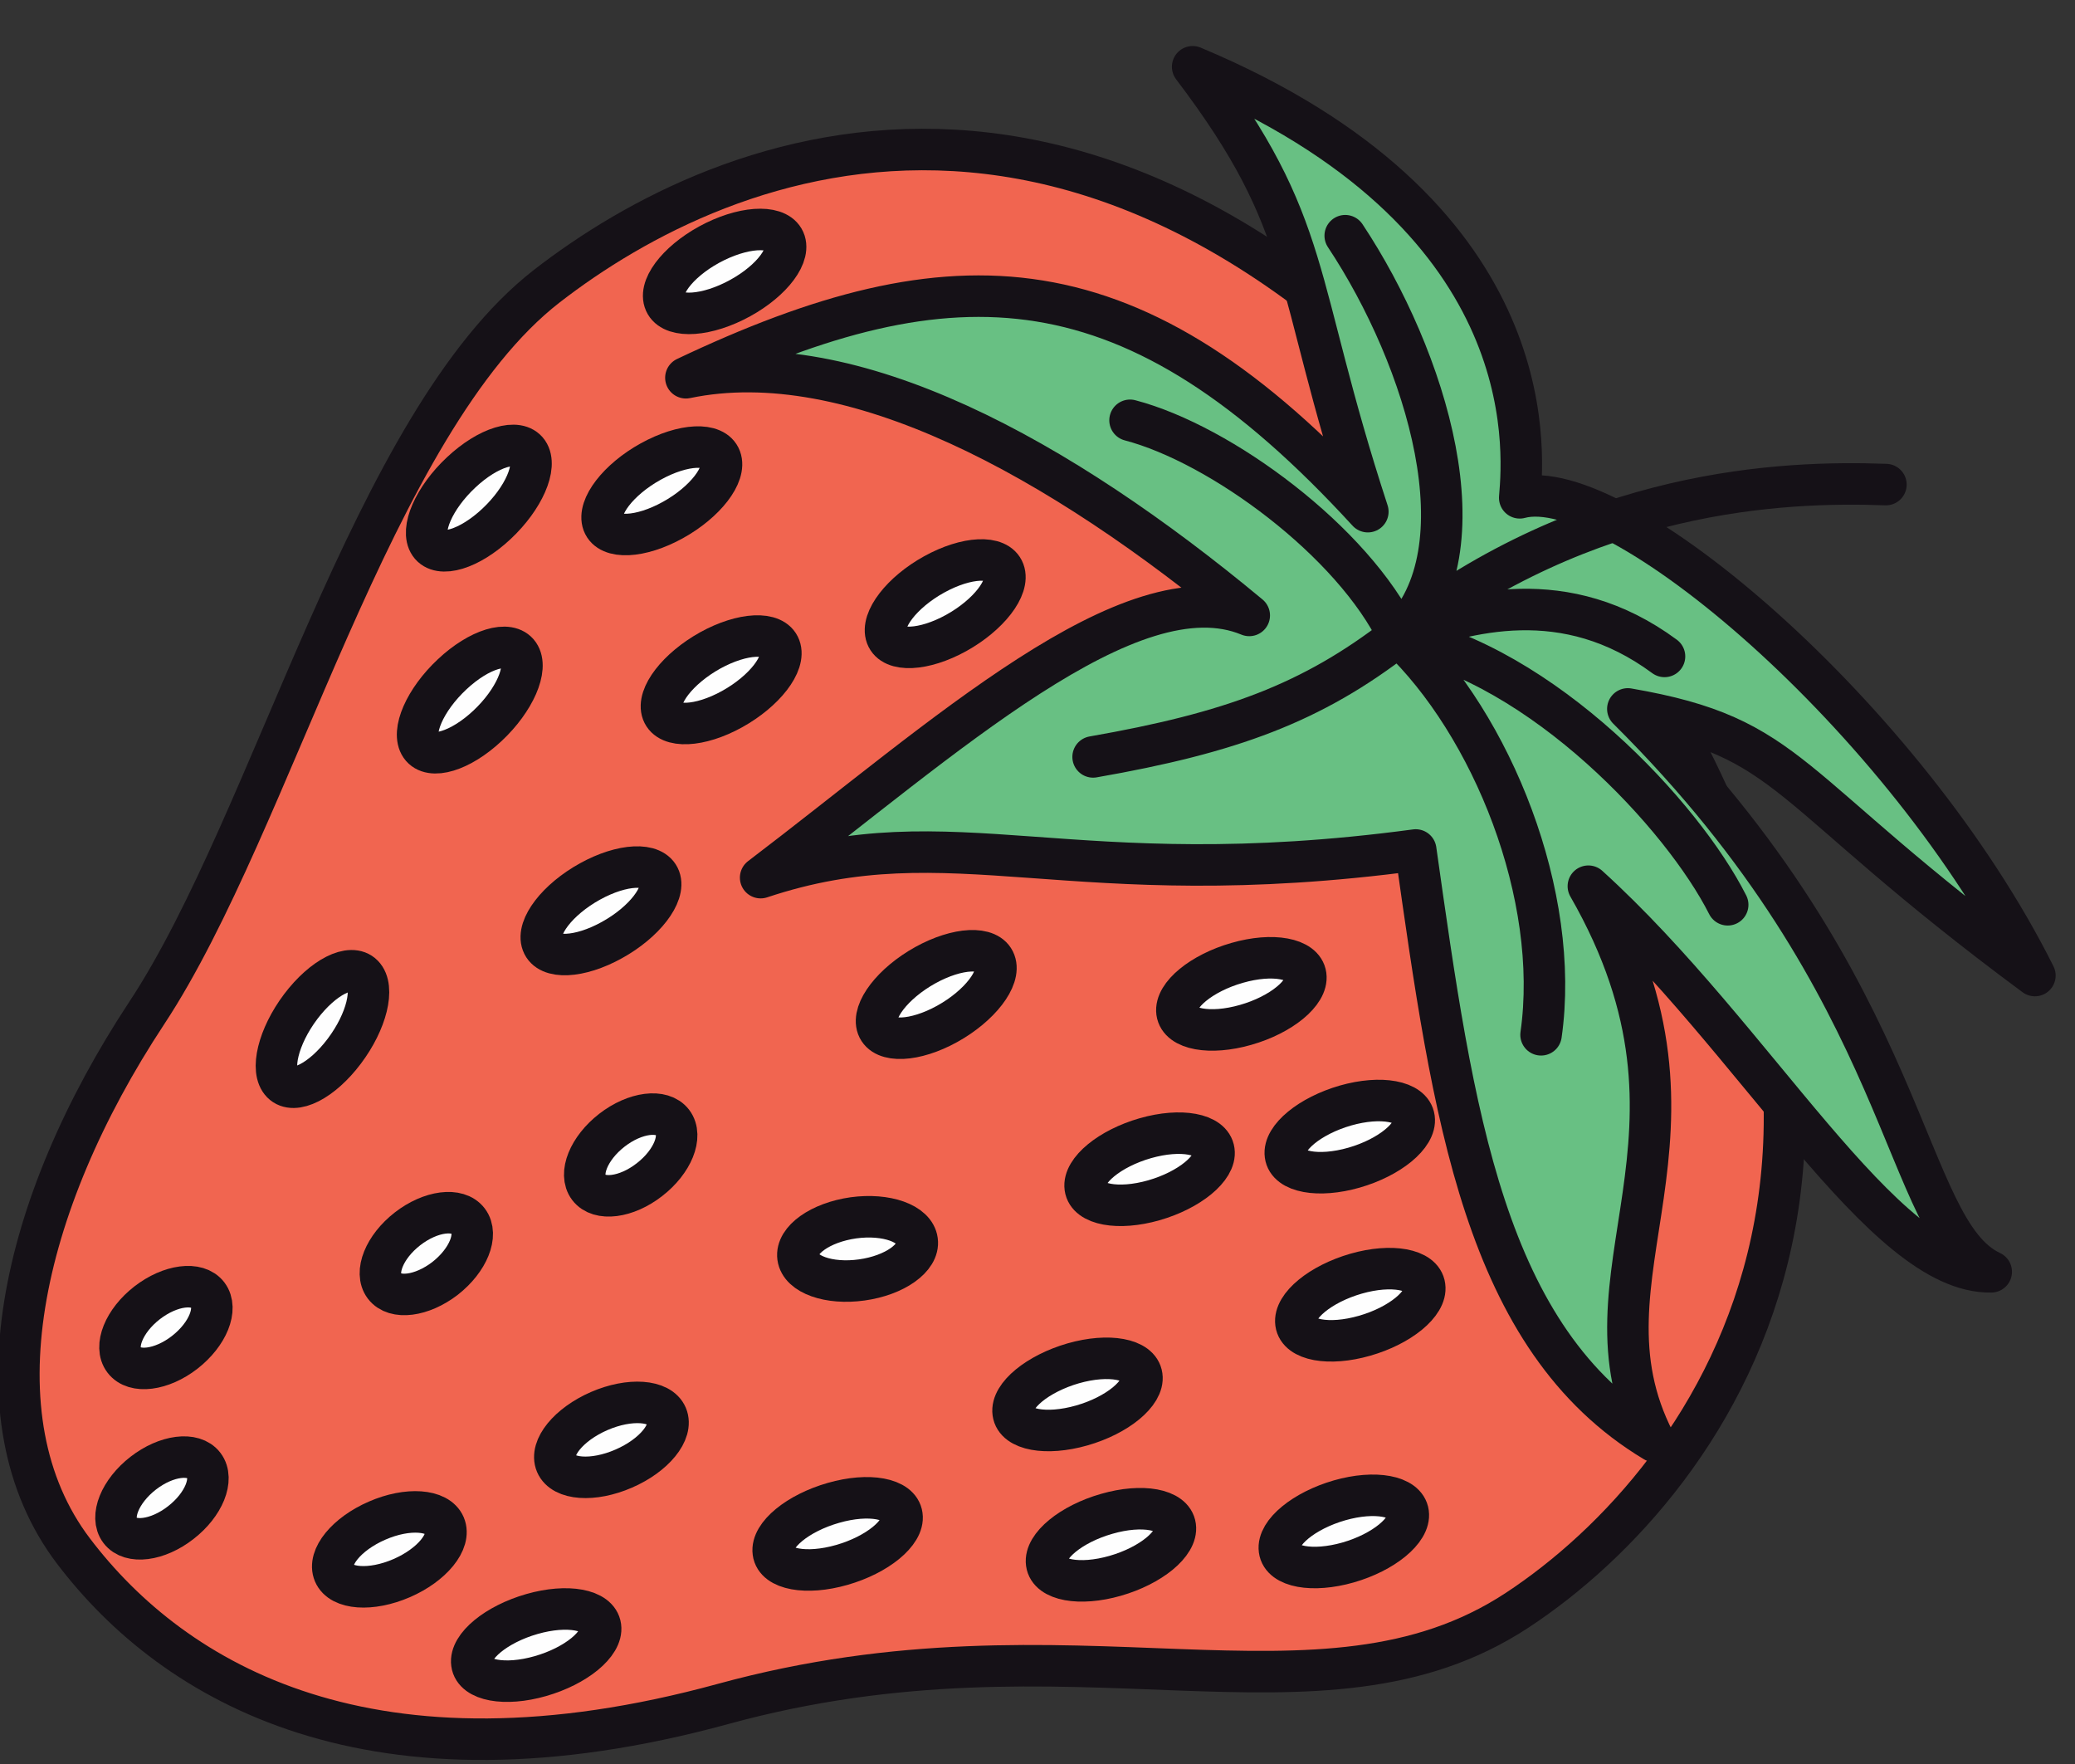 <svg width="40" height="34" xmlns="http://www.w3.org/2000/svg">
  <rect width="100%" height="100%" fill="#333333" stroke="none"/>
  <g fill="none" fill-rule="evenodd">
    <path d="M30.498,28.037 C31.101,27.655 31.481,27.098 31.346,26.794 C31.21,26.49 30.611,26.552 30.009,26.935 C29.406,27.318 29.027,27.874 29.16,28.179 C29.296,28.483 29.895,28.419 30.498,28.037 Z" stroke="#151117" stroke-width=".8"/>
    <path d="M10.54,5.516 C7.16,8.138 5.274,15.819 2.829,19.525 C0.385,23.231 -0.529,27.332 1.415,29.894 C3.36,32.456 7.184,34.692 13.944,32.841 C20.705,30.99 25.437,33.538 29.244,31.038 C33.05,28.538 38.281,21.428 29.96,10.469 C21.64,-0.492 13.92,2.894 10.54,5.516" fill="#F16550"/>
    <path d="M10.54,5.516 C7.16,8.138 5.274,15.819 2.829,19.525 C0.385,23.231 -0.529,27.332 1.415,29.894 C3.36,32.456 7.184,34.692 13.944,32.841 C20.705,30.99 25.437,33.538 29.244,31.038 C33.05,28.538 38.281,21.428 29.96,10.469 C21.64,-0.492 13.92,2.894 10.54,5.516 Z" stroke="#151117" stroke-width=".8" stroke-linecap="round" stroke-linejoin="round"/>
    <path d="M26.368,9.862 C24.899,5.369 25.338,4.379 22.991,1.286 C29.714,4.101 29.383,8.596 29.296,9.594 C31.152,9.091 36.732,13.816 39.227,18.803 C34.304,15.161 34.599,14.219 31.38,13.664 C36.898,19.135 36.654,23.706 38.385,24.513 C36.291,24.553 33.845,20.006 30.619,17.081 C33.405,21.931 30.227,24.553 31.895,27.782 C28.607,25.809 28.014,21.486 27.291,16.382 C20.591,17.282 18.383,15.676 14.664,16.915 C18.188,14.238 21.801,10.917 24.082,11.861 C20.42,8.818 16.41,6.617 13.223,7.28 C18.398,4.826 21.847,4.93 26.368,9.862" fill="#FEFEFE"/>
    <path d="M13.641,9.053 C12.172,4.56 12.611,3.571 10.264,0.478 C16.986,3.292 16.655,7.788 16.569,8.786 C18.425,8.282 24.005,13.007 26.5,17.994 C21.576,14.352 21.872,13.411 18.653,12.855 C24.171,18.327 23.926,22.897 25.658,23.704 C23.564,23.745 21.118,19.197 17.892,16.272 C20.677,21.122 17.5,23.745 19.168,26.974 C15.88,25.001 15.286,20.677 14.564,15.574 C7.864,16.473 5.655,14.867 1.936,16.107 C5.461,13.429 9.074,10.108 11.355,11.053 C7.693,8.009 3.683,5.808 0.495,6.472 C5.671,4.017 9.12,4.121 13.641,9.053" fill="#68C083" transform="translate(12.727 .809)"/>
    <path d="M13.641,9.053 C12.172,4.56 12.611,3.571 10.264,0.478 C16.986,3.292 16.655,7.788 16.569,8.786 C18.425,8.282 24.005,13.007 26.5,17.994 C21.576,14.352 21.872,13.411 18.653,12.855 C24.171,18.327 23.926,22.897 25.658,23.704 C23.564,23.745 21.118,19.197 17.892,16.272 C20.677,21.122 17.5,23.745 19.168,26.974 C15.88,25.001 15.286,20.677 14.564,15.574 C7.864,16.473 5.655,14.867 1.936,16.107 C5.461,13.429 9.074,10.108 11.355,11.053 C7.693,8.009 3.683,5.808 0.495,6.472 C5.671,4.017 9.12,4.121 13.641,9.053" stroke="#151117" stroke-width=".8" stroke-linecap="round" stroke-linejoin="round" transform="translate(12.727 .809)"/>
    <path d="M26.958,12.259 C26.085,10.44 23.534,8.559 21.784,8.101 M25.932,4.543 C27.499,6.903 28.648,10.618 26.958,12.259 C29.746,12.822 32.438,15.723 33.305,17.439 M29.707,19.945 C30.089,17.267 28.763,13.971 26.958,12.259 M32.087,12.652 C30.174,11.24 28.286,11.787 26.958,12.259 M36.355,9.34 C34.351,9.267 30.614,9.425 26.958,12.259 M26.958,12.259 C25.29,13.554 23.724,14.125 21.072,14.589" stroke="#151117" stroke-width=".8" stroke-linecap="round" stroke-linejoin="round"/>
    <path d="M2.76,28.395 C3.206,28.049 3.731,27.982 3.931,28.245 C4.13,28.507 3.931,29.002 3.484,29.348 C3.038,29.696 2.513,29.762 2.313,29.499 C2.114,29.236 2.313,28.742 2.76,28.395" fill="#FEFEFE"/>
    <path d="M2.76,28.395 C3.206,28.049 3.731,27.982 3.931,28.245 C4.13,28.507 3.931,29.002 3.484,29.348 C3.038,29.696 2.513,29.762 2.313,29.499 C2.114,29.236 2.313,28.742 2.76,28.395 Z" stroke="#151117" stroke-width=".8"/>
    <path d="M7.856,23.685 C8.302,23.339 8.827,23.271 9.026,23.534 C9.226,23.799 9.026,24.291 8.58,24.64 C8.132,24.985 7.61,25.052 7.41,24.789 C7.211,24.526 7.41,24.031 7.856,23.685" fill="#FEFEFE"/>
    <path d="M7.856,23.685 C8.302,23.339 8.827,23.271 9.026,23.534 C9.226,23.799 9.026,24.291 8.58,24.64 C8.132,24.985 7.61,25.052 7.41,24.789 C7.211,24.526 7.41,24.031 7.856,23.685 Z" stroke="#151117" stroke-width=".8"/>
    <path d="M11.796,21.784 C12.242,21.438 12.767,21.371 12.967,21.634 C13.166,21.898 12.967,22.391 12.52,22.737 C12.074,23.085 11.549,23.151 11.349,22.888 C11.15,22.625 11.349,22.131 11.796,21.784" fill="#FEFEFE"/>
    <path d="M11.796,21.784 C12.242,21.438 12.767,21.371 12.967,21.634 C13.166,21.898 12.967,22.391 12.52,22.737 C12.074,23.085 11.549,23.151 11.349,22.888 C11.15,22.625 11.349,22.131 11.796,21.784 Z" stroke="#151117" stroke-width=".8"/>
    <path d="M2.836,25.111 C3.283,24.765 3.807,24.697 4.007,24.96 C4.206,25.225 4.007,25.718 3.56,26.066 C3.114,26.412 2.59,26.478 2.39,26.214 C2.191,25.952 2.39,25.457 2.836,25.111" fill="#FEFEFE"/>
    <path d="M2.836,25.111 C3.283,24.765 3.807,24.697 4.007,24.96 C4.206,25.225 4.007,25.718 3.56,26.066 C3.114,26.412 2.59,26.478 2.39,26.214 C2.191,25.952 2.39,25.457 2.836,25.111 Z" stroke="#151117" stroke-width=".8"/>
    <path d="M7.742,30.418 C8.331,30.163 8.701,29.707 8.571,29.4 C8.441,29.095 7.858,29.052 7.27,29.309 C6.681,29.564 6.31,30.018 6.44,30.325 C6.57,30.632 7.153,30.673 7.742,30.418" fill="#FEFEFE"/>
    <path d="M7.742,30.418 C8.331,30.163 8.701,29.707 8.571,29.4 C8.441,29.095 7.858,29.052 7.27,29.309 C6.681,29.564 6.31,30.018 6.44,30.325 C6.57,30.632 7.153,30.673 7.742,30.418 Z" stroke="#151117" stroke-width=".8"/>
    <path d="M12.022,28.307 C12.612,28.052 12.982,27.596 12.852,27.289 C12.722,26.984 12.139,26.942 11.551,27.197 C10.962,27.453 10.591,27.909 10.721,28.215 C10.851,28.521 11.433,28.563 12.022,28.307" fill="#FEFEFE"/>
    <path d="M12.022,28.307 C12.612,28.052 12.982,27.596 12.852,27.289 C12.722,26.984 12.139,26.942 11.551,27.197 C10.962,27.453 10.591,27.909 10.721,28.215 C10.851,28.521 11.433,28.563 12.022,28.307 Z" stroke="#151117" stroke-width=".8"/>
    <path d="M16.613,24.67 C17.248,24.582 17.726,24.242 17.68,23.913 C17.636,23.581 17.085,23.386 16.45,23.473 C15.816,23.563 15.338,23.901 15.383,24.232 C15.428,24.564 15.979,24.759 16.613,24.67" fill="#FEFEFE"/>
    <path d="M16.613,24.67 C17.248,24.582 17.726,24.242 17.68,23.913 C17.636,23.581 17.085,23.386 16.45,23.473 C15.816,23.563 15.338,23.901 15.383,24.232 C15.428,24.564 15.979,24.759 16.613,24.67 Z" stroke="#151117" stroke-width=".8"/>
    <path d="M22.242,23.135 C22.928,22.939 23.447,22.512 23.401,22.183 C23.356,21.852 22.764,21.742 22.079,21.938 C21.394,22.134 20.875,22.56 20.92,22.89 C20.965,23.221 21.558,23.33 22.242,23.135" fill="#FEFEFE"/>
    <path d="M22.242,23.135 C22.928,22.939 23.447,22.512 23.401,22.183 C23.356,21.852 22.764,21.742 22.079,21.938 C21.394,22.134 20.875,22.56 20.92,22.89 C20.965,23.221 21.558,23.33 22.242,23.135 Z" stroke="#151117" stroke-width=".8"/>
    <path d="M20.852,27.475 C21.538,27.28 22.057,26.852 22.011,26.522 C21.966,26.192 21.374,26.082 20.69,26.277 C20.004,26.475 19.485,26.9 19.531,27.23 C19.575,27.562 20.168,27.67 20.852,27.475" fill="#FEFEFE"/>
    <path d="M20.852,27.475 C21.538,27.28 22.057,26.852 22.011,26.522 C21.966,26.192 21.374,26.082 20.69,26.277 C20.004,26.475 19.485,26.9 19.531,27.23 C19.575,27.562 20.168,27.67 20.852,27.475 Z" stroke="#151117" stroke-width=".8"/>
    <path d="M16.228,30.163 C16.913,29.967 17.433,29.54 17.387,29.211 C17.342,28.88 16.75,28.77 16.066,28.967 C15.38,29.162 14.861,29.588 14.907,29.919 C14.95,30.25 15.544,30.359 16.228,30.163" fill="#FEFEFE"/>
    <path d="M16.228,30.163 C16.913,29.967 17.433,29.54 17.387,29.211 C17.342,28.88 16.75,28.77 16.066,28.967 C15.38,29.162 14.861,29.588 14.907,29.919 C14.95,30.25 15.544,30.359 16.228,30.163 Z" stroke="#151117" stroke-width=".8"/>
    <path d="M10.417,32.306 C11.102,32.11 11.622,31.684 11.576,31.353 C11.531,31.023 10.939,30.913 10.255,31.109 C9.569,31.305 9.05,31.731 9.096,32.062 C9.14,32.393 9.733,32.502 10.417,32.306" fill="#FEFEFE"/>
    <path d="M10.417,32.306 C11.102,32.11 11.622,31.684 11.576,31.353 C11.531,31.023 10.939,30.913 10.255,31.109 C9.569,31.305 9.05,31.731 9.096,32.062 C9.14,32.393 9.733,32.502 10.417,32.306 Z" stroke="#151117" stroke-width=".8"/>
    <path d="M21.497,30.373 C22.183,30.177 22.702,29.751 22.656,29.42 C22.611,29.09 22.019,28.98 21.335,29.178 C20.649,29.373 20.13,29.799 20.176,30.129 C20.22,30.46 20.813,30.569 21.497,30.373" fill="#FEFEFE"/>
    <path d="M21.497,30.373 C22.183,30.177 22.702,29.751 22.656,29.42 C22.611,29.09 22.019,28.98 21.335,29.178 C20.649,29.373 20.13,29.799 20.176,30.129 C20.22,30.46 20.813,30.569 21.497,30.373 Z" stroke="#151117" stroke-width=".8"/>
    <path d="M25.986,30.116 C26.671,29.92 27.191,29.493 27.146,29.163 C27.101,28.833 26.508,28.722 25.823,28.918 C25.138,29.115 24.619,29.54 24.664,29.871 C24.708,30.203 25.301,30.311 25.986,30.116" fill="#FEFEFE"/>
    <path d="M25.986,30.116 C26.671,29.92 27.191,29.493 27.146,29.163 C27.101,28.833 26.508,28.722 25.823,28.918 C25.138,29.115 24.619,29.54 24.664,29.871 C24.708,30.203 25.301,30.311 25.986,30.116 Z" stroke="#151117" stroke-width=".8"/>
    <path d="M26.304,25.746 C26.989,25.551 27.509,25.124 27.463,24.793 C27.42,24.463 26.826,24.353 26.142,24.549 C25.456,24.746 24.937,25.172 24.982,25.502 C25.027,25.834 25.62,25.942 26.304,25.746" fill="#FEFEFE"/>
    <path d="M26.304,25.746 C26.989,25.551 27.509,25.124 27.463,24.793 C27.42,24.463 26.826,24.353 26.142,24.549 C25.456,24.746 24.937,25.172 24.982,25.502 C25.027,25.834 25.62,25.942 26.304,25.746 Z" stroke="#151117" stroke-width=".8"/>
    <path d="M26.101,22.506 C26.785,22.31 27.305,21.884 27.26,21.553 C27.214,21.223 26.622,21.113 25.938,21.308 C25.252,21.505 24.733,21.931 24.779,22.261 C24.822,22.593 25.416,22.702 26.101,22.506" fill="#FEFEFE"/>
    <path d="M26.101,22.506 C26.785,22.31 27.305,21.884 27.26,21.553 C27.214,21.223 26.622,21.113 25.938,21.308 C25.252,21.505 24.733,21.931 24.779,22.261 C24.822,22.593 25.416,22.702 26.101,22.506 Z" stroke="#151117" stroke-width=".8"/>
    <path d="M24.012,19.754 C24.697,19.559 25.217,19.132 25.171,18.801 C25.126,18.472 24.534,18.361 23.848,18.559 C23.164,18.754 22.645,19.18 22.689,19.51 C22.734,19.842 23.327,19.95 24.012,19.754" fill="#FEFEFE"/>
    <path d="M24.012,19.754 C24.697,19.559 25.217,19.132 25.171,18.801 C25.126,18.472 24.534,18.361 23.848,18.559 C23.164,18.754 22.645,19.18 22.689,19.51 C22.734,19.842 23.327,19.95 24.012,19.754 Z" stroke="#151117" stroke-width=".8"/>
    <path d="M18.26,19.734 C18.885,19.387 19.296,18.854 19.179,18.543 C19.063,18.23 18.461,18.258 17.836,18.604 C17.213,18.95 16.801,19.484 16.916,19.794 C17.034,20.106 17.636,20.079 18.26,19.734" fill="#FEFEFE"/>
    <path d="M18.26,19.734 C18.885,19.387 19.296,18.854 19.179,18.543 C19.063,18.23 18.461,18.258 17.836,18.604 C17.213,18.95 16.801,19.484 16.916,19.794 C17.034,20.106 17.636,20.079 18.26,19.734 Z" stroke="#151117" stroke-width=".8"/>
    <path d="M18.433,12.2 C19.057,11.854 19.469,11.322 19.352,11.009 C19.235,10.698 18.634,10.726 18.009,11.071 C17.385,11.415 16.973,11.95 17.089,12.261 C17.206,12.573 17.808,12.545 18.433,12.2" fill="#FEFEFE"/>
    <path d="M18.433,12.2 C19.057,11.854 19.469,11.322 19.352,11.009 C19.235,10.698 18.634,10.726 18.009,11.071 C17.385,11.415 16.973,11.95 17.089,12.261 C17.206,12.573 17.808,12.545 18.433,12.2 Z" stroke="#151117" stroke-width=".8"/>
    <path d="M14.114,13.667 C14.739,13.32 15.15,12.788 15.033,12.476 C14.917,12.164 14.315,12.192 13.69,12.537 C13.066,12.884 12.654,13.417 12.77,13.728 C12.888,14.04 13.49,14.013 14.114,13.667" fill="#FEFEFE"/>
    <path d="M14.114,13.667 C14.739,13.32 15.15,12.788 15.033,12.476 C14.917,12.164 14.315,12.192 13.69,12.537 C13.066,12.884 12.654,13.417 12.77,13.728 C12.888,14.04 13.49,14.013 14.114,13.667 Z" stroke="#151117" stroke-width=".8"/>
    <path d="M12.97,10.024 C13.594,9.679 14.006,9.146 13.889,8.834 C13.772,8.522 13.171,8.549 12.546,8.895 C11.922,9.239 11.51,9.774 11.626,10.086 C11.743,10.397 12.345,10.37 12.97,10.024" fill="#FEFEFE"/>
    <path d="M12.97,10.024 C13.594,9.679 14.006,9.146 13.889,8.834 C13.772,8.522 13.171,8.549 12.546,8.895 C11.922,9.239 11.51,9.774 11.626,10.086 C11.743,10.397 12.345,10.37 12.97,10.024 Z" stroke="#151117" stroke-width=".8"/>
    <path d="M9.398,13.989 C9.92,13.5 10.19,12.881 10.002,12.608 C9.812,12.333 9.236,12.508 8.714,12.999 C8.192,13.488 7.921,14.106 8.11,14.38 C8.3,14.653 8.876,14.478 9.398,13.989" fill="#FEFEFE"/>
    <path d="M9.398,13.989 C9.92,13.5 10.19,12.881 10.002,12.608 C9.812,12.333 9.236,12.508 8.714,12.999 C8.192,13.488 7.921,14.106 8.11,14.38 C8.3,14.653 8.876,14.478 9.398,13.989 Z" stroke="#151117" stroke-width=".8"/>
    <path d="M9.572,10.096 C10.094,9.607 10.365,8.989 10.177,8.715 C9.987,8.44 9.41,8.616 8.889,9.106 C8.366,9.595 8.096,10.214 8.284,10.487 C8.474,10.761 9.05,10.586 9.572,10.096" fill="#FEFEFE"/>
    <path d="M9.572,10.096 C10.094,9.607 10.365,8.989 10.177,8.715 C9.987,8.44 9.41,8.616 8.889,9.106 C8.366,9.595 8.096,10.214 8.284,10.487 C8.474,10.761 9.05,10.586 9.572,10.096 Z" stroke="#151117" stroke-width=".8"/>
    <path d="M14.152,5.806 C14.793,5.491 15.23,4.981 15.13,4.662 C15.027,4.345 14.425,4.343 13.784,4.656 C13.144,4.97 12.706,5.482 12.808,5.799 C12.91,6.118 13.511,6.121 14.152,5.806" fill="#FEFEFE"/>
    <path d="M14.152,5.806 C14.793,5.491 15.23,4.981 15.13,4.662 C15.027,4.345 14.425,4.343 13.784,4.656 C13.144,4.97 12.706,5.482 12.808,5.799 C12.91,6.118 13.511,6.121 14.152,5.806 Z" stroke="#151117" stroke-width=".8"/>
    <path d="M11.796,18.119 C12.42,17.775 12.832,17.24 12.716,16.929 C12.598,16.617 11.997,16.645 11.373,16.99 C10.748,17.335 10.337,17.869 10.454,18.18 C10.57,18.493 11.171,18.466 11.796,18.119" fill="#FEFEFE"/>
    <path d="M11.796,18.119 C12.42,17.775 12.832,17.24 12.716,16.929 C12.598,16.617 11.997,16.645 11.373,16.99 C10.748,17.335 10.337,17.869 10.454,18.18 C10.57,18.493 11.171,18.466 11.796,18.119 Z" stroke="#151117" stroke-width=".8"/>
    <path d="M6.637,20.261 C7.068,19.689 7.23,19.033 6.997,18.796 C6.765,18.559 6.226,18.832 5.795,19.404 C5.364,19.977 5.203,20.634 5.435,20.87 C5.668,21.108 6.206,20.834 6.637,20.261" fill="#FEFEFE"/>
    <path d="M6.637,20.261 C7.068,19.689 7.23,19.033 6.997,18.796 C6.765,18.559 6.226,18.832 5.795,19.404 C5.364,19.977 5.203,20.634 5.435,20.87 C5.668,21.108 6.206,20.834 6.637,20.261 Z" stroke="#151117" stroke-width=".8"/>
  </g>
</svg>